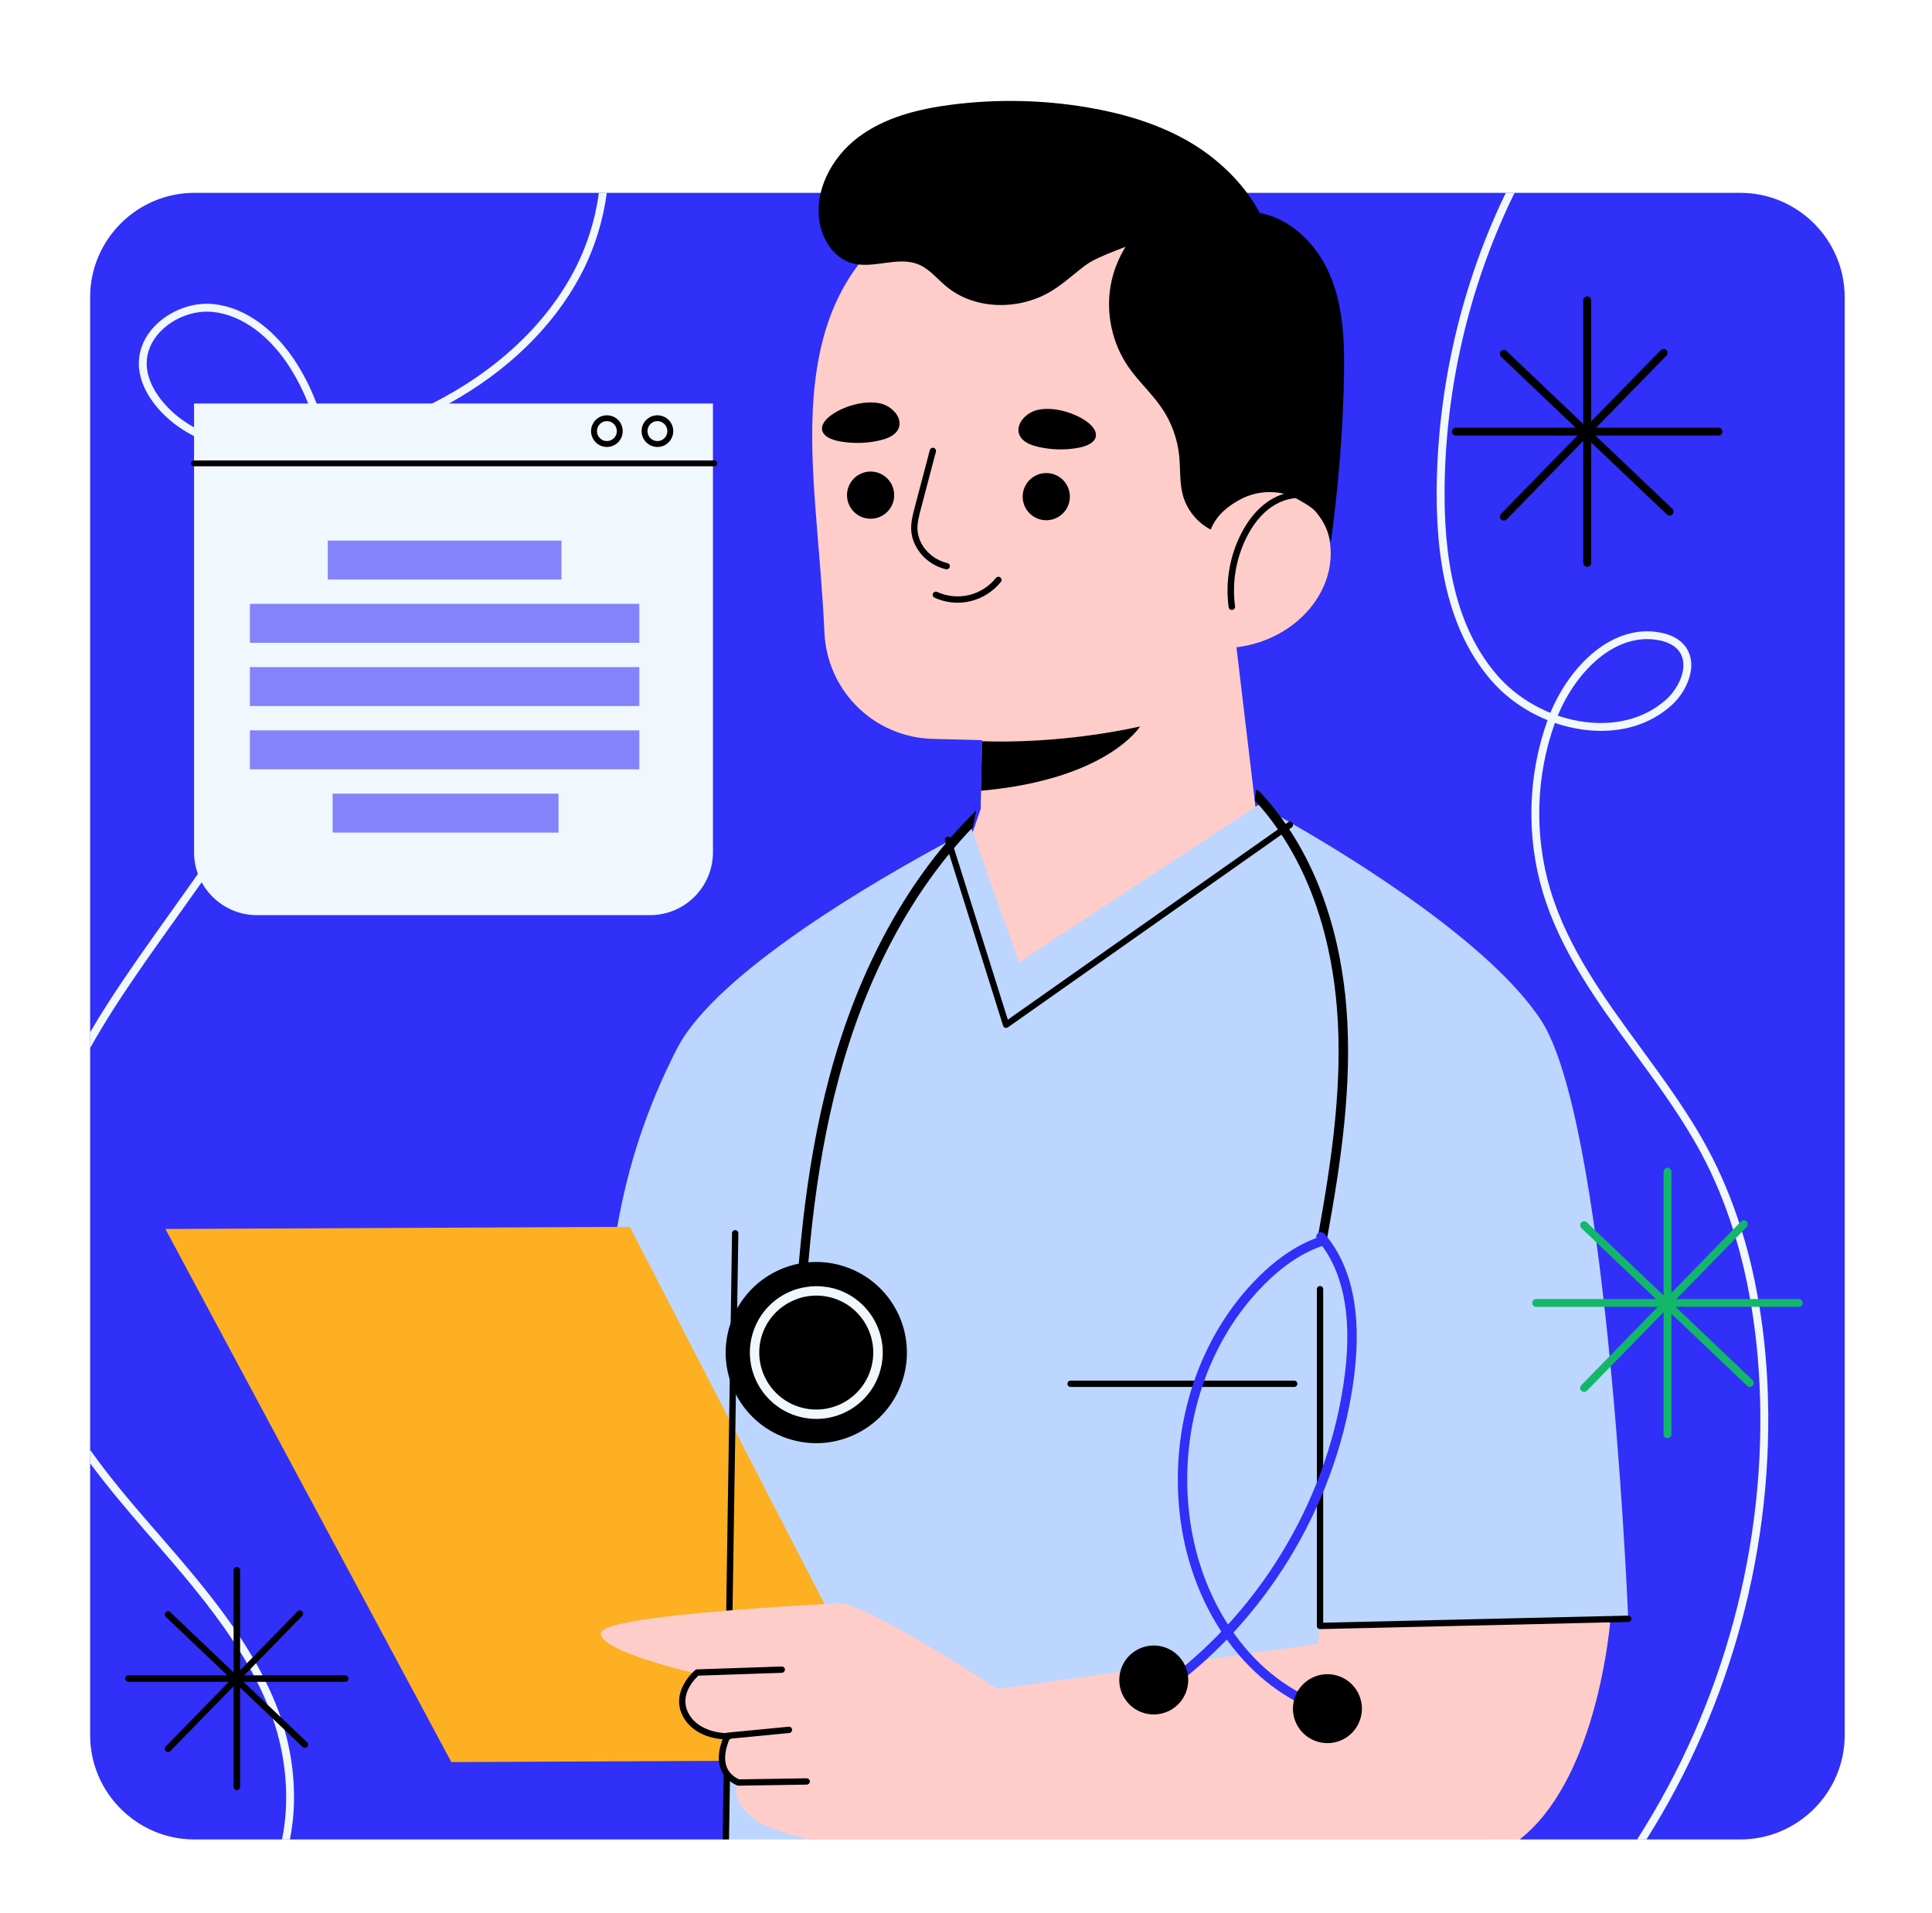 <svg width="315" height="312" viewBox="0 0 315 312" fill="none" xmlns="http://www.w3.org/2000/svg">
<g filter="url(#filter0_dd_747_19494)">
<path d="M31.693 302C17.777 302 6.456 290.679 6.456 276.763V42.227C6.456 28.311 17.777 16.99 31.693 16.99H128.37C130.022 14.175 132.261 11.633 134.918 9.623C141.313 4.786 148.921 3.344 154.086 2.68C157.597 2.228 161.18 2 164.732 2C169.406 2 174.107 2.394 178.702 3.173C185.951 4.4 192.048 6.432 197.34 9.383C200.992 11.419 204.315 14.01 207.119 16.99H283.749C297.672 16.99 309 28.311 309 42.227V276.763C309 290.679 297.672 302 283.749 302H31.693Z" fill="white"/>
<path d="M300.764 42.448V276.984C300.764 286.334 293.102 293.982 283.751 293.982H247.941L180.163 273.886L118.229 293.982H31.695C22.344 293.982 14.696 286.334 14.696 276.984V42.448C14.696 33.097 22.344 25.449 31.695 25.449H283.751C293.102 25.449 300.764 33.097 300.764 42.448Z" fill="#3030F8"/>
<path d="M97.644 25.449C97.04 29.939 95.626 34.402 93.401 38.535C88.678 47.295 80.632 54.668 70.457 59.804C66.242 61.946 61.669 63.69 56.809 64.994C55.669 65.296 54.543 65.571 53.431 65.79C52.95 63.69 52.346 61.685 51.618 59.804C50.767 57.579 49.751 55.506 48.57 53.584C45 47.803 40.03 44.164 34.908 43.601C31.668 43.231 28.111 44.453 25.626 46.787C23.58 48.709 22.523 51.153 22.646 53.652C22.756 55.932 23.8 58.293 25.667 60.49C27.287 62.385 29.306 63.937 31.64 65.118C37.105 67.919 44.341 68.688 52.442 67.273C52.566 67.864 52.676 68.468 52.772 69.086C52.827 69.401 52.868 69.717 52.923 70.033C53.349 72.944 53.568 76.034 53.582 79.315C53.582 84.231 53.129 89.188 52.236 94.062C51.275 99.293 49.806 104.442 47.856 109.344C45.536 115.18 42.556 120.713 39.233 126.055C37.023 129.611 34.675 133.085 32.285 136.504C30.775 138.646 29.265 140.76 27.768 142.861C24.349 147.653 20.82 152.596 17.607 157.594C16.577 159.187 15.602 160.78 14.696 162.345V164.913C15.918 162.73 17.25 160.533 18.678 158.295C21.891 153.31 25.406 148.381 28.811 143.616C30.171 141.722 31.53 139.799 32.89 137.877C35.347 134.376 37.778 130.819 40.057 127.167C42.597 123.089 44.959 118.915 46.991 114.576C47.183 114.178 47.362 113.779 47.527 113.381C48.076 112.214 48.57 111.02 49.051 109.825C51.193 104.456 52.758 98.785 53.719 93.032C54.488 88.487 54.873 83.874 54.859 79.315C54.859 76.047 54.639 72.944 54.214 70.033C54.172 69.704 54.131 69.388 54.062 69.086C53.966 68.385 53.843 67.713 53.706 67.04C54.831 66.82 55.985 66.546 57.138 66.23C62.933 64.692 68.343 62.509 73.217 59.804C82.595 54.613 90.023 47.487 94.527 39.139C96.848 34.814 98.303 30.159 98.935 25.449H97.644ZM31.64 63.69C29.704 62.618 28.029 61.287 26.656 59.666C25.475 58.28 24.047 56.11 23.923 53.584C23.827 51.469 24.733 49.382 26.505 47.721C28.468 45.881 31.173 44.823 33.768 44.823C34.098 44.823 34.441 44.837 34.771 44.878C39.494 45.4 44.121 48.819 47.472 54.256C48.543 55.973 49.463 57.826 50.245 59.804C51.028 61.753 51.66 63.827 52.168 66.024C44.066 67.424 36.899 66.6 31.64 63.69ZM46.387 276.05C46.195 275.336 45.975 274.649 45.728 273.977V273.963C45.659 273.702 45.563 273.455 45.467 273.194C44.835 271.505 44.121 269.857 43.325 268.251C43.16 267.894 42.982 267.537 42.789 267.18C42.46 266.521 42.103 265.875 41.746 265.23C41.568 264.914 41.389 264.598 41.197 264.283C40.551 263.17 39.865 262.086 39.151 261.001C38.808 260.466 38.451 259.944 38.094 259.422C34.359 254.012 30.006 248.987 25.736 244.057L24.514 242.657C21.026 238.634 17.662 234.624 14.696 230.45V232.647C17.429 236.341 20.45 239.911 23.539 243.494L24.761 244.895C29.429 250.277 34.194 255.77 38.094 261.729C38.464 262.264 38.808 262.813 39.151 263.376C39.535 263.981 39.906 264.598 40.263 265.23C40.455 265.546 40.634 265.862 40.812 266.178C40.991 266.507 41.169 266.837 41.348 267.18C41.54 267.537 41.732 267.894 41.897 268.251C42.515 269.445 43.078 270.681 43.586 271.931C43.819 272.494 44.053 273.057 44.259 273.633C44.327 273.826 44.396 274.032 44.465 274.224C46.566 280.21 47.348 287.364 45.975 293.982H47.266C48.474 288.023 47.98 281.652 46.387 276.064V276.05Z" fill="#F0F7FD"/>
<path d="M288.172 219.754C287.966 215.374 287.527 211.158 286.868 207.121C286.799 206.696 286.731 206.27 286.648 205.844C285.989 202.027 285.11 198.361 284.026 194.86C283.888 194.393 283.737 193.94 283.586 193.487C282.2 189.244 280.511 185.248 278.52 181.513C275.416 175.692 271.421 170.254 267.576 164.982C261.699 156.963 255.617 148.656 252.761 139.072C250.124 130.229 250.399 120.576 253.516 111.898C255.452 112.557 257.47 112.983 259.502 113.134C264.514 113.491 268.963 112.132 272.355 109.18C274.291 107.504 275.609 105.005 275.746 102.809C275.828 101.339 275.389 100.035 274.469 99.046C273.618 98.126 272.382 97.495 270.803 97.179C263.031 95.614 256.029 102.397 252.774 110.251C249.438 108.891 246.39 106.763 244.069 104.072C238.302 97.385 235.501 87.718 235.529 74.55C235.542 58.582 239.071 42.489 245.731 27.989C246.101 27.166 246.513 26.314 246.953 25.449H245.511C245.181 26.122 244.865 26.795 244.563 27.454C237.835 42.118 234.265 58.403 234.238 74.537C234.224 88.048 237.121 97.975 243.094 104.909C245.552 107.765 248.779 110.017 252.321 111.445C249.095 120.398 248.82 130.339 251.525 139.442C254.45 149.232 260.587 157.636 266.533 165.751C270.364 170.968 274.318 176.378 277.394 182.118C279.453 185.962 281.183 190.109 282.57 194.517C282.735 194.983 282.872 195.423 283.01 195.903V195.917C283.957 199.089 284.74 202.398 285.344 205.844C285.426 206.27 285.495 206.696 285.564 207.121C286.236 211.186 286.676 215.415 286.882 219.809C288.117 245.87 280.95 272.082 266.917 293.982H268.441C282.323 271.999 289.394 245.815 288.172 219.754ZM270.542 98.428C271.86 98.689 272.863 99.197 273.522 99.911C274.208 100.653 274.524 101.614 274.455 102.74C274.359 104.594 273.192 106.749 271.517 108.205C268.386 110.923 264.253 112.187 259.585 111.857C257.69 111.72 255.795 111.322 253.983 110.704C257.031 103.358 263.471 97.014 270.542 98.428Z" fill="#F0F7FD"/>
<path d="M132.675 58.495C132.178 64.568 132.5 70.784 132.931 76.612C133.439 83.474 134.115 90.327 134.421 97.204C134.626 101.598 136.412 105.761 139.438 108.92C142.826 112.459 147.489 114.461 152.381 114.504L160.114 114.708L160.113 114.876L159.951 122.958L159.893 125.951L156.09 136.93L166.139 155.628L205.404 131.555L201.595 99.559C212.821 98.2 220.391 87.585 215.4 78.073C212.127 71.845 206.405 72.858 202.209 74.766C204.101 70.391 205.161 65.584 205.206 60.524C205.385 40.315 189.149 23.791 168.942 23.613C158.379 23.52 147.956 27.762 141.027 35.846C135.542 42.247 133.352 50.24 132.675 58.495Z" fill="#FECDCA"/>
<path d="M135.38 61.811C134.571 62.431 133.847 63.306 134.06 64.194C134.305 65.216 135.636 65.736 136.845 65.963C138.965 66.362 141.212 66.321 143.335 65.844C144.309 65.625 145.3 65.291 145.961 64.645C147.766 62.879 145.829 60.314 143.548 59.798C140.899 59.198 137.357 60.295 135.38 61.811Z" fill="black"/>
<path d="M177.334 62.865C178.143 63.486 178.866 64.361 178.654 65.249C178.409 66.271 177.077 66.791 175.869 67.018C173.749 67.417 171.501 67.376 169.378 66.898C168.405 66.68 167.414 66.346 166.753 65.7C164.948 63.934 166.885 61.369 169.166 60.852C171.814 60.252 175.357 61.35 177.334 62.865Z" fill="black"/>
<path d="M154.354 86.846C154.317 86.846 154.279 86.842 154.242 86.834C151.132 86.136 148.692 83.369 148.565 80.399C148.51 79.133 148.83 77.921 149.138 76.75L151.6 67.407C151.673 67.133 151.947 66.966 152.229 67.041C152.503 67.113 152.668 67.395 152.595 67.671L150.133 77.013C149.845 78.112 149.546 79.247 149.592 80.357C149.699 82.876 151.795 85.23 154.465 85.83C154.743 85.892 154.917 86.168 154.855 86.445C154.802 86.684 154.589 86.846 154.354 86.846Z" fill="black"/>
<path d="M156.139 92.29C154.845 92.29 153.555 92.014 152.371 91.471C152.113 91.353 151.999 91.047 152.117 90.789C152.235 90.531 152.541 90.417 152.799 90.535C154.413 91.275 156.254 91.456 157.981 91.044C159.709 90.634 161.271 89.642 162.381 88.255C162.559 88.034 162.885 87.999 163.104 88.174C163.327 88.352 163.362 88.676 163.185 88.898C161.933 90.465 160.17 91.582 158.22 92.045C157.538 92.209 156.838 92.29 156.139 92.29Z" fill="black"/>
<path d="M159.953 122.958C180.574 121.103 185.878 112.475 185.878 112.475C173.804 115.118 163.472 115.012 160.116 114.876L159.953 122.958Z" fill="black"/>
<path d="M200.838 93.477C200.863 93.477 200.889 93.475 200.915 93.471C201.204 93.431 201.407 93.165 201.367 92.877C200.84 89 201.534 84.95 203.325 81.469C204.389 79.401 205.702 77.81 207.224 76.737C208.988 75.496 211.061 74.969 212.92 75.316C213.211 75.36 213.482 75.179 213.534 74.891C213.586 74.604 213.396 74.329 213.11 74.275C210.98 73.887 208.611 74.47 206.616 75.874C204.952 77.045 203.53 78.764 202.386 80.986C200.496 84.657 199.763 88.929 200.321 93.018C200.356 93.283 200.58 93.474 200.838 93.477Z" fill="black"/>
<path d="M166.742 74.96C166.723 77.084 168.431 78.823 170.555 78.841C172.679 78.86 174.417 77.152 174.435 75.027C174.454 72.903 172.746 71.165 170.622 71.147C168.498 71.129 166.761 72.836 166.742 74.96Z" fill="black"/>
<path d="M138.1 74.716C138.081 76.84 139.787 78.579 141.913 78.596C144.037 78.616 145.775 76.907 145.793 74.783C145.811 72.659 144.104 70.921 141.98 70.903C139.856 70.885 138.119 72.592 138.1 74.716Z" fill="black"/>
<path d="M188.443 29.022C184.628 31.692 181.929 35.907 181.1 40.488C180.27 45.07 181.319 49.964 183.954 53.802C185.631 56.243 187.894 58.242 189.533 60.71C191.038 62.977 191.983 65.613 192.259 68.319C192.48 70.483 192.285 72.708 192.87 74.803C193.531 77.173 195.215 79.237 197.404 80.361C198.296 78.059 200.255 76.438 202.461 75.326C204.664 74.214 207.284 73.95 209.667 74.601C210.208 74.749 210.739 74.943 211.229 75.218C212.163 75.738 213.824 76.64 214.52 77.45C215.848 78.998 216.495 80.493 216.974 82.476C218.254 73.076 219.027 63.713 219.141 54.226C219.204 48.965 218.876 43.568 216.794 38.736C214.711 33.904 210.58 29.689 205.405 28.74C202.754 23.758 198.26 19.55 193.331 16.802C188.402 14.053 182.894 12.461 177.329 11.518C170.008 10.278 162.503 10.127 155.139 11.073C149.736 11.768 144.237 13.129 139.892 16.416C135.548 19.703 132.597 25.275 133.695 30.61C134.268 33.391 136.105 36.075 138.824 36.892C142.349 37.952 146.343 35.716 149.745 37.119C151.521 37.851 152.766 39.439 154.238 40.672C158.999 44.66 166.393 44.641 171.647 41.333C173.623 40.089 175.324 38.456 177.218 37.09C179.05 35.77 184.705 33.821 186.825 33.044L188.443 29.022Z" fill="black"/>
<path d="M265.475 257.995L257.292 258.338L242.806 258.929V259.038L242.16 293.983H117.911C118.007 290.866 118.116 287.393 118.24 283.74C118.24 283.356 118.254 282.958 118.268 282.573C118.281 282.202 118.281 281.832 118.309 281.461V281.159C118.336 280.582 118.35 280.005 118.364 279.415C118.377 279.003 118.391 278.605 118.405 278.193C118.405 278.014 118.405 277.85 118.419 277.671C118.419 277.479 118.419 277.287 118.432 277.094C118.432 276.943 118.432 276.779 118.446 276.628V276.586C118.528 273.456 118.625 270.257 118.693 267.098L118.734 266.069C118.803 262.856 118.885 259.67 118.94 256.636C119.078 250.484 119.16 244.896 119.16 240.694C119.16 240.488 118.982 240.31 118.652 240.159C115.631 238.703 100.184 239.046 99.951 236.479C98.646 222.432 98.124 208.372 100.637 194.092C102.299 184.508 105.333 174.827 110.4 164.969C116.853 152.446 143.656 137.109 154.174 131.452C154.242 131.411 154.311 131.37 154.38 131.328C154.627 131.205 154.874 131.067 155.107 130.944C156.741 130.079 157.853 129.502 158.252 129.296C158.375 129.241 158.43 129.214 158.43 129.214L158.595 129.694L166.147 150.95L204.689 125.561L205.17 125.246C205.17 125.246 205.197 125.259 205.266 125.301C205.623 125.493 206.9 126.166 208.822 127.25C209.234 127.484 209.687 127.745 210.168 128.033C210.168 128.033 210.168 128.019 210.181 128.033C210.387 128.143 210.593 128.266 210.799 128.39C221.18 134.349 242.971 147.86 251.209 160.3C261.672 176.118 265.146 250.539 265.448 257.473C265.462 257.816 265.475 257.995 265.475 257.995Z" fill="#BCD6FF"/>
<path d="M53.607 197.928C53.607 197.928 46.596 190.566 55.711 187.06C64.825 183.555 79.55 196.876 79.55 196.876L53.607 197.928Z" fill="#3030F8"/>
<path d="M26.963 194.425L102.687 194.075L147.561 281.017L73.589 281.367L26.963 194.425Z" fill="#FDB022"/>
<path d="M120.383 195.133L120.191 207.367V207.381L119.985 221.373C119.971 221.386 119.971 221.386 119.985 221.386L119.889 227.4V227.414L119.436 256.592L119.285 266.053L119.271 267.082L119.134 276.502L119.12 276.735V276.749L119.106 277.545V277.573L119.051 281.157L119.024 283.079L119.01 283.71V284.479L118.859 293.981H117.829L117.994 283.422L118.021 281.733V281.157L118.049 279.454L118.076 277.655L118.09 277.037C118.076 277.024 118.09 277.024 118.09 277.024V276.612L118.241 267.11L118.255 266.094L118.406 256.675L118.653 240.156L118.886 225.464L118.982 218.97L119.134 209.784V209.77L119.353 195.119C119.353 194.831 119.587 194.611 119.861 194.611C119.875 194.611 119.875 194.611 119.875 194.611C120.163 194.611 120.383 194.845 120.383 195.133Z" fill="black"/>
<path d="M262.551 258.23C262.551 258.23 262.537 258.354 262.523 258.574C262.235 261.663 259.763 284.635 247.763 293.985H131.751C127.646 292.887 124.433 291.789 123.197 290.827C119.654 288.081 119.847 286.022 120.149 285.157C120.272 284.854 120.396 284.703 120.396 284.703C119.819 284.415 119.366 284.086 119.009 283.715C118.68 283.358 118.432 282.973 118.268 282.575C118.158 282.301 118.075 282.026 118.02 281.738C117.979 281.545 117.952 281.353 117.952 281.161C117.897 280.57 117.952 279.994 118.048 279.458C118.144 278.978 118.268 278.552 118.405 278.195C118.46 277.989 118.528 277.811 118.583 277.673C118.721 277.357 118.817 277.165 118.817 277.165C118.817 277.165 118.68 277.152 118.432 277.097C118.336 277.083 118.226 277.055 118.089 277.042C116.428 276.685 112.377 275.614 111.279 273.128C109.878 269.97 113.791 266.991 113.791 266.991C113.791 266.991 113.462 266.922 112.899 266.785C109.507 265.961 97.658 262.885 97.96 260.331C98.152 258.697 108.436 257.489 118.405 256.679C118.583 256.665 118.762 256.638 118.94 256.638C119.105 256.61 119.27 256.596 119.435 256.596C125.463 256.102 131.243 255.773 134.429 255.58C135.404 255.512 136.145 255.471 136.571 255.429C140.786 255.072 162.632 269.449 162.632 269.449L182.651 266.634L192.977 265.178L193.883 265.041L196.657 264.656L202.012 263.901L203.81 263.64L214.864 262.089L215.152 259.672L215.221 259.164L257.292 258.34L262.551 258.23Z" fill="#FECDCA"/>
<path d="M118.612 277.678C117.563 277.678 113.24 277.455 111.347 273.895C109.188 269.829 113.304 266.395 113.347 266.361C113.433 266.29 113.543 266.248 113.656 266.244L127.444 265.777C127.775 265.791 127.966 265.992 127.977 266.274C127.986 266.559 127.764 266.796 127.48 266.807L113.873 267.267C113.248 267.833 110.669 270.421 112.258 273.413C114.063 276.811 118.75 276.643 118.791 276.645C119.074 276.614 119.315 276.851 119.329 277.135C119.342 277.42 119.123 277.66 118.839 277.674C118.814 277.675 118.736 277.678 118.612 277.678Z" fill="black"/>
<path d="M120.392 285.213C120.32 285.213 120.249 285.198 120.183 285.169C118.804 284.557 117.89 283.613 117.466 282.369C116.597 279.822 118.122 276.951 118.187 276.829C118.269 276.678 118.419 276.578 118.59 276.561L128.582 275.597C128.864 275.566 129.118 275.777 129.144 276.06C129.171 276.343 128.964 276.596 128.681 276.622L118.976 277.558C118.659 278.249 117.846 280.3 118.442 282.04C118.761 282.971 119.453 283.692 120.502 284.182L131.516 284.009C131.83 284.05 132.034 284.231 132.04 284.516C132.044 284.8 131.817 285.033 131.533 285.039L120.403 285.214C120.397 285.213 120.392 285.213 120.392 285.213Z" fill="black"/>
<path d="M215.221 259.679C215.087 259.679 214.958 259.626 214.862 259.532C214.763 259.436 214.707 259.302 214.707 259.164V204.24C214.707 203.956 214.937 203.726 215.221 203.726C215.506 203.726 215.736 203.956 215.736 204.24V258.636L265.458 257.48C265.748 257.478 265.979 257.699 265.986 257.983C265.992 258.267 265.767 258.503 265.483 258.51L215.234 259.679C215.23 259.679 215.226 259.679 215.221 259.679Z" fill="black"/>
<path d="M164.037 161.633C163.981 161.633 163.926 161.625 163.873 161.606C163.716 161.554 163.595 161.43 163.546 161.272L154.08 131.122C153.995 130.85 154.146 130.562 154.418 130.477C154.687 130.39 154.978 130.543 155.063 130.814L164.318 160.29L210.016 128.093C210.25 127.93 210.57 127.984 210.733 128.218C210.897 128.45 210.842 128.771 210.608 128.935L164.333 161.538C164.245 161.6 164.142 161.633 164.037 161.633Z" fill="black"/>
<path d="M211.014 220.183H174.554C174.27 220.183 174.04 219.952 174.04 219.668C174.04 219.384 174.27 219.153 174.554 219.153H211.014C211.298 219.153 211.529 219.384 211.529 219.668C211.529 219.952 211.298 220.183 211.014 220.183Z" fill="black"/>
<path d="M216.293 196.442C216.226 196.839 215.858 197.115 215.461 197.049C215.442 197.06 215.426 197.054 215.413 197.05C215.378 197.057 215.35 197.048 215.334 197.043C214.965 196.936 214.744 196.6 214.792 196.214C214.781 196.195 214.785 196.18 214.791 196.166C214.81 196.044 214.825 195.937 214.859 195.819C214.903 195.559 214.946 195.3 214.99 195.04C217.087 183.3 218.975 170.844 217.978 158.413C217.205 148.736 214.262 135.068 204.587 124.534L204.797 122.819C204.987 122.826 205.175 122.896 205.322 123.051C215.59 133.966 218.707 148.243 219.518 158.284C220.54 171.073 218.569 183.81 216.404 195.786C216.397 195.864 216.39 195.942 216.37 196.015C216.345 196.152 216.316 196.305 216.293 196.442Z" fill="black"/>
<path d="M214.56 272.951C214.54 272.946 214.519 272.939 214.5 272.931C202.657 268.39 193.953 255.734 192.326 240.686C190.767 226.257 195.528 211.934 205.061 202.376C208.417 199.011 211.913 196.737 215.451 195.617C215.856 195.486 216.288 195.713 216.415 196.116C216.544 196.52 216.319 196.953 215.915 197.08C212.615 198.125 209.33 200.271 206.15 203.46C196.941 212.694 192.344 226.548 193.854 240.52C195.419 255.001 203.74 267.159 215.049 271.496C215.446 271.648 215.644 272.092 215.491 272.487C215.348 272.863 214.941 273.061 214.56 272.951Z" fill="#3030F8"/>
<path d="M190.399 269.385C190.244 269.34 190.101 269.245 189.998 269.105C189.745 268.764 189.817 268.284 190.157 268.031C206.024 256.252 216.918 237.508 219.298 217.888C220.455 208.341 218.938 201.047 214.789 196.208C214.513 195.885 214.55 195.402 214.873 195.125C215.194 194.85 215.68 194.887 215.956 195.209C220.398 200.388 222.036 208.081 220.823 218.073C218.394 238.102 207.273 257.239 191.072 269.264C190.871 269.414 190.621 269.45 190.399 269.385Z" fill="#3030F8"/>
<path d="M193.51 269.544C192.645 272.526 189.525 274.241 186.544 273.375C183.563 272.51 181.847 269.39 182.713 266.409C183.578 263.428 186.698 261.712 189.679 262.578C192.66 263.443 194.375 266.563 193.51 269.544Z" fill="black"/>
<path d="M221.827 274.22C220.962 277.201 217.842 278.917 214.861 278.051C211.879 277.186 210.164 274.066 211.03 271.085C211.895 268.103 215.015 266.388 217.996 267.254C220.977 268.119 222.693 271.237 221.827 274.22Z" fill="black"/>
<path d="M130.786 217.097C130.746 218.173 130.705 219.248 130.665 220.325C130.653 220.641 130.446 220.917 130.176 221.015C130.086 221.053 129.984 221.072 129.873 221.07C129.81 221.068 129.736 221.047 129.677 221.029C129.618 221.013 129.563 220.98 129.508 220.948C129.274 220.816 129.123 220.565 129.126 220.278C129.156 219.182 129.204 218.077 129.254 216.972C129.846 201.435 131.094 185.067 135.244 169.557C139.987 151.786 148.234 136.825 159.158 126.193L158.609 128.913C148.688 139.229 141.151 153.342 136.729 169.956C132.599 185.343 131.375 201.623 130.786 217.097Z" fill="black"/>
<path d="M147.278 218.7C145.003 226.535 136.807 231.043 128.972 228.769C121.137 226.494 116.629 218.298 118.903 210.463C121.178 202.628 129.374 198.121 137.209 200.394C145.044 202.67 149.552 210.865 147.278 218.7Z" fill="black"/>
<path d="M136.12 204.17C135.543 204.006 134.966 203.896 134.39 203.841C134.156 203.8 133.936 203.772 133.717 203.772C132.975 203.731 132.234 203.759 131.506 203.882C130.971 203.951 130.435 204.074 129.927 204.225C126.549 205.255 123.748 207.919 122.691 211.558C121.029 217.297 124.339 223.311 130.078 224.973C135.818 226.634 141.832 223.339 143.493 217.599C145.168 211.86 141.859 205.846 136.12 204.17ZM142.01 217.16C140.582 222.103 135.419 224.931 130.504 223.503C125.574 222.075 122.732 216.913 124.16 211.983C125.011 209.072 127.167 206.889 129.817 205.901C130.325 205.695 130.861 205.544 131.396 205.447C132.783 205.187 134.239 205.241 135.68 205.653C140.61 207.081 143.438 212.244 142.01 217.16Z" fill="#F0F7FD"/>
<path d="M38.618 285.946C38.326 285.946 38.088 285.708 38.088 285.416V250.079C38.088 249.787 38.326 249.549 38.618 249.549C38.911 249.549 39.148 249.787 39.148 250.079V285.417C39.148 285.708 38.911 285.946 38.618 285.946Z" fill="black"/>
<path d="M27.394 279.726C27.261 279.726 27.128 279.675 27.023 279.575C26.815 279.371 26.811 279.035 27.015 278.826L48.515 256.786C48.718 256.578 49.054 256.574 49.263 256.777C49.472 256.981 49.476 257.317 49.271 257.526L27.772 279.566C27.67 279.672 27.531 279.726 27.394 279.726Z" fill="black"/>
<path d="M56.285 268.278H20.949C20.657 268.278 20.419 268.041 20.419 267.748C20.419 267.456 20.657 267.218 20.949 267.218H56.286C56.579 267.218 56.816 267.456 56.816 267.748C56.815 268.041 56.578 268.278 56.285 268.278Z" fill="black"/>
<path d="M49.705 279.051C49.573 279.051 49.443 279.003 49.34 278.904L27.028 257.675C26.817 257.475 26.809 257.138 27.011 256.927C27.212 256.715 27.547 256.706 27.759 256.909L50.07 278.138C50.281 278.339 50.29 278.675 50.088 278.886C49.985 278.996 49.845 279.051 49.705 279.051Z" fill="black"/>
<path d="M258.784 86.435C258.43 86.435 258.143 86.148 258.143 85.793V42.977C258.143 42.622 258.43 42.335 258.784 42.335C259.139 42.335 259.426 42.622 259.426 42.977V85.793C259.426 86.148 259.139 86.435 258.784 86.435Z" fill="black"/>
<path d="M245.186 78.898C245.024 78.898 244.863 78.838 244.738 78.715C244.484 78.468 244.479 78.062 244.727 77.808L270.778 51.103C271.025 50.849 271.43 50.843 271.685 51.092C271.939 51.339 271.943 51.745 271.696 51.999L245.646 78.704C245.52 78.833 245.354 78.898 245.186 78.898Z" fill="black"/>
<path d="M280.192 65.028H237.376C237.021 65.028 236.734 64.741 236.734 64.387C236.734 64.033 237.021 63.746 237.376 63.746H280.192C280.547 63.746 280.834 64.033 280.834 64.387C280.835 64.741 280.548 65.028 280.192 65.028Z" fill="black"/>
<path d="M272.221 78.079C272.061 78.079 271.904 78.021 271.779 77.902L244.744 52.18C244.487 51.936 244.478 51.529 244.722 51.272C244.966 51.016 245.372 51.005 245.63 51.25L272.664 76.972C272.921 77.217 272.931 77.623 272.686 77.88C272.559 78.012 272.39 78.079 272.221 78.079Z" fill="black"/>
<path d="M271.873 228.536C271.519 228.536 271.232 228.249 271.232 227.895V185.078C271.232 184.724 271.519 184.437 271.873 184.437C272.227 184.437 272.514 184.724 272.514 185.078V227.895C272.516 228.249 272.229 228.536 271.873 228.536Z" fill="#12B76A"/>
<path d="M258.275 221C258.113 221 257.953 220.939 257.828 220.817C257.574 220.57 257.568 220.163 257.817 219.909L283.867 193.204C284.114 192.95 284.52 192.945 284.774 193.193C285.028 193.44 285.034 193.847 284.785 194.101L258.735 220.806C258.609 220.935 258.442 221 258.275 221Z" fill="#12B76A"/>
<path d="M293.283 207.127H250.464C250.11 207.127 249.823 206.84 249.823 206.485C249.823 206.131 250.11 205.844 250.464 205.844H293.281C293.635 205.844 293.922 206.131 293.922 206.485C293.924 206.84 293.637 207.127 293.283 207.127Z" fill="#12B76A"/>
<path d="M285.307 220.18C285.148 220.18 284.989 220.122 284.865 220.002L257.832 194.281C257.575 194.036 257.566 193.63 257.81 193.373C258.054 193.118 258.461 193.107 258.718 193.351L285.751 219.073C286.008 219.317 286.017 219.724 285.773 219.98C285.646 220.112 285.478 220.18 285.307 220.18Z" fill="#12B76A"/>
<path d="M105.977 143.245H41.905C36.234 143.245 31.638 138.648 31.638 132.978V59.808H116.243V132.978C116.243 138.649 111.648 143.245 105.977 143.245Z" fill="#F0F7FD"/>
<rect x="53.444" y="82.16" width="38.095" height="6.349" fill="#8383FB"/>
<rect x="40.746" y="92.478" width="63.492" height="6.349" fill="#8383FB"/>
<rect x="40.746" y="102.795" width="63.492" height="6.349" fill="#8383FB"/>
<rect x="40.746" y="113.112" width="63.492" height="6.349" fill="#8383FB"/>
<rect x="54.238" y="123.431" width="36.825" height="6.349" fill="#8383FB"/>
<path d="M116.476 70.043H31.637C31.374 70.043 31.16 69.829 31.16 69.565C31.16 69.302 31.374 69.087 31.637 69.087H116.476C116.74 69.087 116.954 69.302 116.954 69.565C116.954 69.829 116.74 70.043 116.476 70.043Z" fill="black"/>
<path d="M98.95 61.73C97.522 61.73 96.368 62.883 96.368 64.311C96.368 65.726 97.522 66.893 98.95 66.893C100.378 66.893 101.531 65.726 101.531 64.311C101.531 62.883 100.378 61.73 98.95 61.73ZM98.95 65.932C98.057 65.932 97.329 65.204 97.329 64.311C97.329 63.405 98.057 62.677 98.95 62.677C99.842 62.677 100.57 63.405 100.57 64.311C100.57 65.204 99.842 65.932 98.95 65.932Z" fill="black"/>
<path d="M107.188 61.73C105.76 61.73 104.606 62.883 104.606 64.311C104.606 65.726 105.76 66.893 107.188 66.893C108.616 66.893 109.769 65.726 109.769 64.311C109.769 62.883 108.616 61.73 107.188 61.73ZM107.188 65.932C106.295 65.932 105.568 65.204 105.568 64.311C105.568 63.405 106.295 62.677 107.188 62.677C108.08 62.677 108.808 63.405 108.808 64.311C108.808 65.204 108.08 65.932 107.188 65.932Z" fill="black"/>
</g>
<defs>
<filter id="filter0_dd_747_19494" x="0.456" y="0" width="314.544" height="312" filterUnits="userSpaceOnUse" color-interpolation-filters="sRGB">
<feFlood flood-opacity="0" result="BackgroundImageFix"/>
<feColorMatrix in="SourceAlpha" type="matrix" values="0 0 0 0 0 0 0 0 0 0 0 0 0 0 0 0 0 0 127 0" result="hardAlpha"/>
<feMorphology radius="2" operator="erode" in="SourceAlpha" result="effect1_dropShadow_747_19494"/>
<feOffset dy="2"/>
<feGaussianBlur stdDeviation="2"/>
<feColorMatrix type="matrix" values="0 0 0 0 0.063 0 0 0 0 0.094 0 0 0 0 0.157 0 0 0 0.06 0"/>
<feBlend mode="normal" in2="BackgroundImageFix" result="effect1_dropShadow_747_19494"/>
<feColorMatrix in="SourceAlpha" type="matrix" values="0 0 0 0 0 0 0 0 0 0 0 0 0 0 0 0 0 0 127 0" result="hardAlpha"/>
<feMorphology radius="2" operator="erode" in="SourceAlpha" result="effect2_dropShadow_747_19494"/>
<feOffset dy="4"/>
<feGaussianBlur stdDeviation="4"/>
<feColorMatrix type="matrix" values="0 0 0 0 0.063 0 0 0 0 0.094 0 0 0 0 0.157 0 0 0 0.1 0"/>
<feBlend mode="normal" in2="effect1_dropShadow_747_19494" result="effect2_dropShadow_747_19494"/>
<feBlend mode="normal" in="SourceGraphic" in2="effect2_dropShadow_747_19494" result="shape"/>
</filter>
</defs>
</svg>
